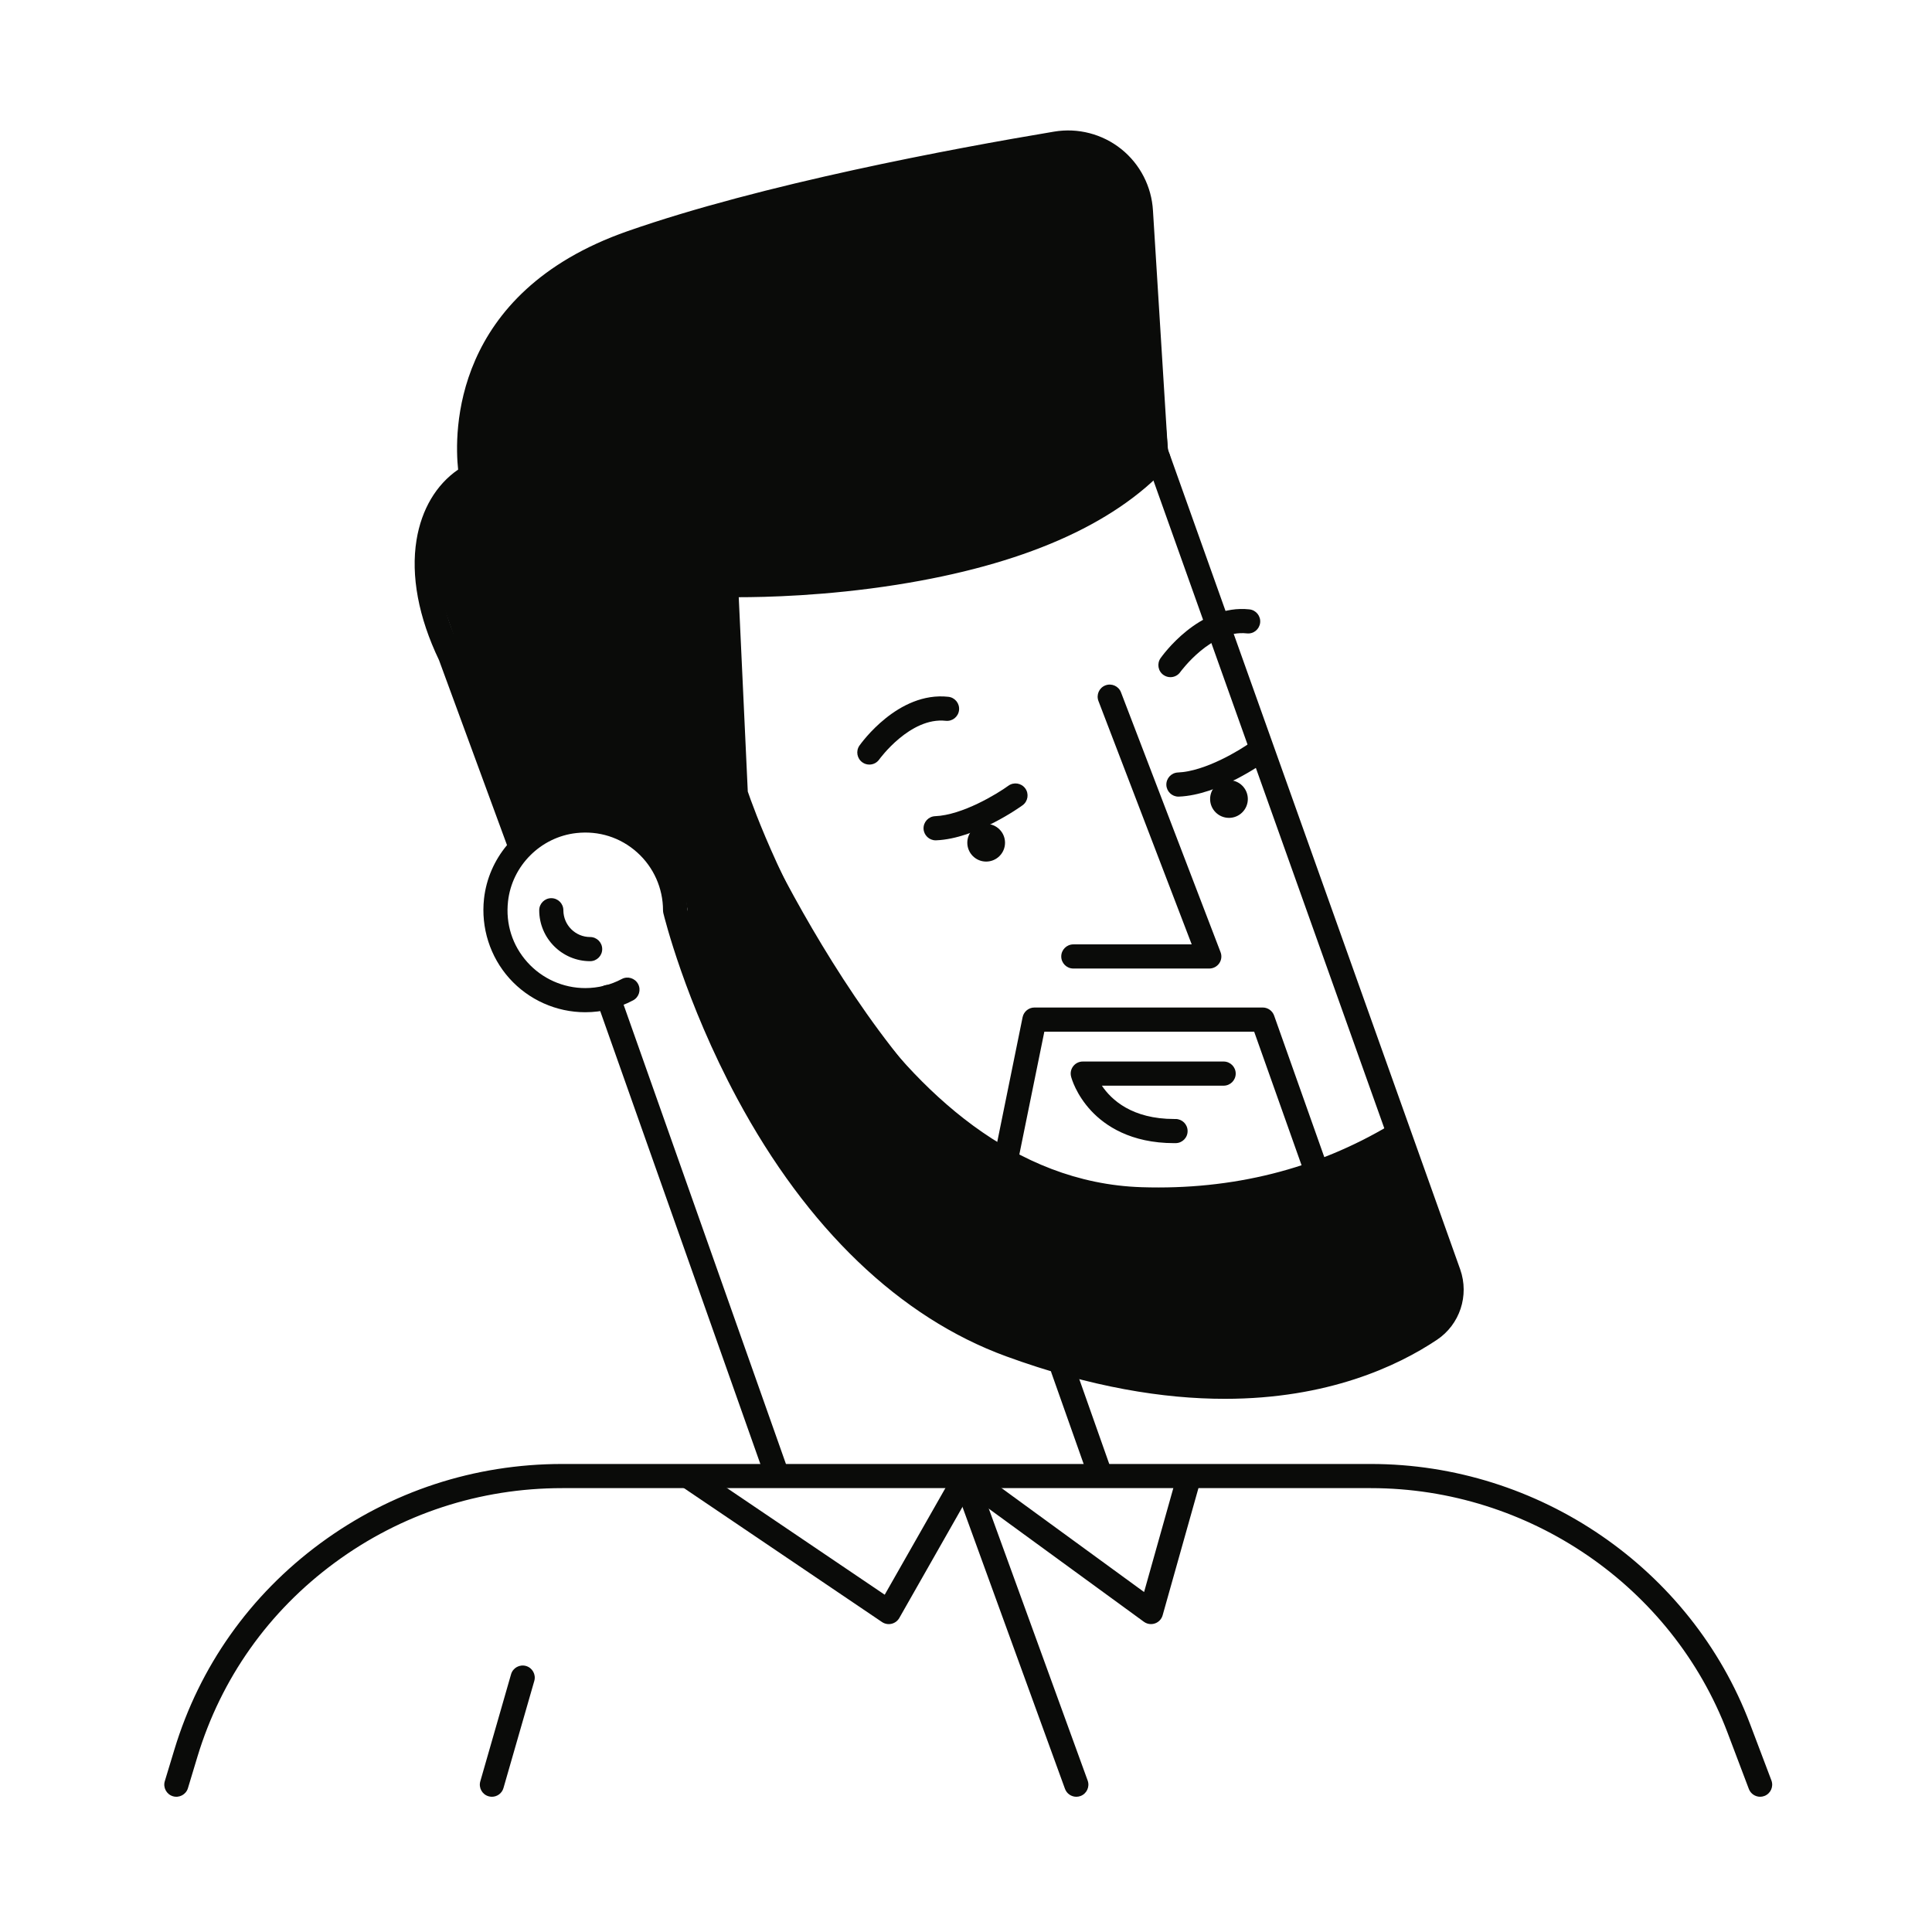 <svg height="400" viewBox="0 0 400 400" width="400" xmlns="http://www.w3.org/2000/svg"><g fill="#0a0b09" fill-rule="evenodd" transform="translate(34 27)"><path d="m207.94 67.468s-18.6 25.637-89.48 27.146l2.01 44.238s31.16 71.383 67.36 80.431c36.19 9.049 69.37-12.064 69.37-12.064l8.04 23.124c3.02 8.044 5.03 14.076-2.01 18.097-7.03 4.022-24.13 13.071-45.24 12.065-21.11-1.005-53.29-10.054-76.41-33.178s-33.18-63.341-33.18-63.341 1.01-12.064-11.06-19.102c-12.06-7.037-22.12 3.016-22.12 3.016l-18.6-52.783s-4.02-16.087 9.05-24.13c0 0-8.04-32.173 32.18-48.26l82.44-19.102s21.11-7.037 23.12 14.076 4.53 49.767 4.53 49.767"/><path d="m193.82 280.881c-1.03 0-2-.642-2.36-1.668l-7.78-22c-.46-1.302.23-2.73 1.53-3.191 1.3-.457 2.73.223 3.19 1.525l7.77 22c.46 1.302-.22 2.729-1.52 3.19-.27.097-.56.144-.83.144"/><path d="m188.84 345c-1.02 0-1.98-.631-2.35-1.647l-23.05-63.393c-.47-1.298.2-2.733 1.5-3.204 1.3-.47 2.73.197 3.2 1.495l23.05 63.393c.47 1.298-.2 2.733-1.49 3.205-.29.102-.57.151-.86.151"/><path d="m204.3 309.254c-.52 0-1.04-.164-1.47-.481l-36.11-26.334-14.53 25.551c-.35.606-.93 1.04-1.61 1.198-.68.161-1.39.028-1.97-.363l-41.39-27.984c-1.14-.774-1.44-2.328-.67-3.472.78-1.144 2.33-1.442 3.47-.671l39.15 26.472 14.59-25.637c.35-.619.95-1.058 1.65-1.208.69-.149 1.42.004 1.99.425l35.47 25.865 6.9-24.523c.38-1.329 1.75-2.109 3.09-1.729 1.33.374 2.1 1.755 1.73 3.084l-7.88 27.985c-.22.787-.82 1.417-1.59 1.684-.27.093-.54.138-.82.138"/><path d="m88.18 172.002c-5.81 0-10.54-4.73-10.54-10.543 0-1.381 1.12-2.5 2.5-2.5s2.5 1.119 2.5 2.5c0 3.057 2.48 5.543 5.54 5.543 1.38 0 2.5 1.119 2.5 2.5s-1.12 2.5-2.5 2.5"/><path d="m159.71 146.98c-1.33 0-2.44-1.053-2.5-2.399-.05-1.379 1.02-2.543 2.4-2.599 5.64-.227 12.86-4.628 15.16-6.304 1.12-.812 2.68-.565 3.5.552.81 1.118.56 2.681-.56 3.493-.38.282-9.61 6.921-17.9 7.255-.03.001-.07.002-.1.002"/><path d="m108.27 161.153c1.22 4.741 18.93 70.123 67.74 87.954 45.22 16.527 72.48 5.297 84.71-2.869 2.84-1.898 4.03-5.5 2.89-8.757l-60.65-170.179c-.08-.22-.13-.451-.15-.684l-3.09-49.712c-.2-3.585-1.92-6.912-4.71-9.144-2.78-2.231-6.4-3.172-9.93-2.583-20.88 3.492-60.03 10.787-87.53 20.411-15.89 5.564-26.02 14.919-30.11 27.804-3.04 9.574-1.46 17.513-1.44 17.592.22 1.07-.28 2.159-1.24 2.69-7.47 4.148-11.69 16.536-3.32 33.928.04.074.07.148.1.223l13.4 36.463c2.85-2.036 6.21-3.384 9.84-3.784 6-.667 12 1.248 16.47 5.245 4.38 3.929 6.93 9.526 7.02 15.402zm111.31 101.459c-12.63.001-27.68-2.375-45.29-8.807-21.96-8.025-41.2-26.462-55.64-53.32-10.83-20.16-15.13-37.689-15.31-38.425-.04-.192-.07-.389-.07-.586 0-4.573-1.95-8.946-5.36-11.998-3.45-3.094-7.93-4.52-12.58-4-7.38.815-13.34 6.768-14.15 14.154-.52 4.657.9 9.125 4 12.58 3.05 3.408 7.42 5.363 11.99 5.363 2.64 0 5.25-.649 7.56-1.878 1.21-.649 2.73-.187 3.38 1.033.65 1.218.19 2.732-1.03 3.381-3.03 1.612-6.45 2.464-9.91 2.464-5.99 0-11.72-2.561-15.72-7.027-3.99-4.462-5.9-10.464-5.24-16.465.46-4.182 2.18-8.013 4.76-11.104l-14.08-38.313c-4.25-8.868-5.86-17.469-4.65-24.879 1.04-6.337 4.07-11.44 8.61-14.562-.8-7.473-1.41-36.592 35.05-49.352 27.85-9.748 67.31-17.105 88.36-20.624 4.92-.823 9.98.493 13.88 3.61 3.9 3.12 6.29 7.769 6.57 12.755l3.07 49.344 60.54 169.859c1.91 5.423-.08 11.414-4.82 14.581-8.17 5.457-22.61 12.215-43.92 12.216z"/><path d="m174.08 147.478c0 2.155-1.75 3.902-3.91 3.902-2.15 0-3.9-1.747-3.9-3.902s1.75-3.901 3.9-3.901c2.16 0 3.91 1.746 3.91 3.901"/><path d="m209.98 137.933c-1.33 0-2.44-1.054-2.5-2.4-.05-1.379 1.02-2.543 2.4-2.598 5.64-.228 12.86-4.629 15.17-6.306 1.11-.812 2.67-.566 3.49.553.81 1.117.56 2.68-.56 3.492-.38.282-9.61 6.922-17.9 7.257-.03.001-.07.002-.1.002"/><path d="m224.35 138.43c0 2.154-1.75 3.901-3.9 3.901-2.16 0-3.91-1.747-3.91-3.901 0-2.155 1.75-3.902 3.91-3.902 2.15 0 3.9 1.747 3.9 3.902"/><path d="m209.11 209.676c-9.04 0-14.33-3.628-17.19-6.692-3.13-3.359-4.07-6.709-4.16-7.079-.2-.749-.04-1.546.44-2.158.47-.611 1.2-.97 1.98-.97h29.16c1.38 0 2.5 1.119 2.5 2.5s-1.12 2.5-2.5 2.5h-25.21c1.98 2.946 6.26 6.899 14.98 6.899.09 0 .17-.005.27-.001 1.38 0 2.49 1.104 2.5 2.478.02 1.38-1.09 2.51-2.47 2.522-.1.001-.2.001-.3.001"/><path d="m238.49 217.763c-1.03 0-1.99-.64-2.36-1.665l-10.47-29.503h-43.44l-5.63 27.657c-.27 1.353-1.6 2.226-2.95 1.952-1.35-.275-2.22-1.596-1.95-2.948l6.03-29.659c.24-1.165 1.27-2.002 2.45-2.002h47.26c1.06 0 2 .667 2.36 1.664l11.05 31.167c.46 1.301-.21 2.73-1.52 3.192-.27.098-.56.145-.83.145"/><path d="m67.84 345c-.23 0-.46-.032-.69-.099-1.33-.381-2.09-1.765-1.71-3.092l6.37-22.173c.38-1.327 1.77-2.095 3.1-1.712 1.32.381 2.09 1.765 1.71 3.093l-6.38 22.172c-.31 1.097-1.31 1.811-2.4 1.811"/><path d="m126.73 280.477c-1.03 0-1.99-.641-2.35-1.667l-34.85-98.564c-.46-1.302.23-2.729 1.53-3.19 1.3-.457 2.73.222 3.19 1.524l34.84 98.564c.46 1.301-.22 2.729-1.52 3.19-.28.097-.56.143-.84.143"/><path d="m216.37 173.524h-28.15c-1.38 0-2.5-1.119-2.5-2.5 0-1.38 1.12-2.5 2.5-2.5h24.51l-19.31-50.394c-.49-1.289.15-2.736 1.44-3.23 1.29-.492 2.74.153 3.23 1.441l20.61 53.789c.3.768.2 1.633-.27 2.311s-1.24 1.083-2.06 1.083"/><path d="m145.99 131.298c-.5 0-1-.147-1.43-.452-1.13-.791-1.41-2.351-.62-3.482.33-.46 8-11.251 18.41-10.099 1.38.152 2.36 1.388 2.21 2.76s-1.38 2.362-2.76 2.208c-7.37-.802-13.7 7.91-13.76 7.998-.49.695-1.26 1.067-2.05 1.067"/><path d="m208.32 113.2c-.49 0-.99-.146-1.43-.452-1.13-.791-1.4-2.351-.61-3.481.32-.46 8-11.248 18.41-10.1 1.37.152 2.36 1.388 2.21 2.761-.16 1.371-1.37 2.367-2.76 2.208-7.35-.815-13.7 7.91-13.77 7.998-.48.694-1.26 1.066-2.05 1.066"/><path d="m330.42 345c-1.01 0-1.96-.616-2.34-1.616l-4.41-11.651c-11.46-30.284-41.13-50.631-73.84-50.631h-167.43c-17.09 0-33.37 5.336-47.08 15.43-13.71 10.091-23.54 23.979-28.44 40.163l-1.97 6.529c-.4 1.322-1.8 2.069-3.12 1.668s-2.07-1.796-1.67-3.118l1.98-6.528c5.21-17.225 15.67-32.004 30.25-42.74 14.58-10.732 31.88-16.404 50.05-16.404h167.43c34.78 0 66.33 21.646 78.51 53.862l4.41 11.65c.49 1.291-.16 2.735-1.45 3.223-.29.11-.59.163-.88.163"/><path d="m205.77 223.851c-1.18 0-2.36-.019-3.56-.057-24.26-.771-46.9-15.906-65.45-43.772-13.86-20.807-20.52-41.054-20.8-41.907-.06-.212-.1-.432-.11-.655l-2.01-43.233c-.04-.696.22-1.374.71-1.87.49-.497 1.16-.752 1.86-.745.62.027 62.51 1.642 87.57-25.343.94-1.011 2.52-1.071 3.53-.13 1.02.939 1.07 2.521.13 3.533-11.23 12.095-30.06 20.303-55.98 24.395-14.71 2.324-27.37 2.58-32.71 2.578l1.87 40.233c1.86 5.449 28.43 80.231 81.55 81.918 18.82.607 36.12-3.746 51.46-12.908 1.19-.704 2.72-.322 3.43.865.71 1.184.32 2.72-.87 3.428-15.2 9.077-32.21 13.67-50.62 13.67"/></g></svg>